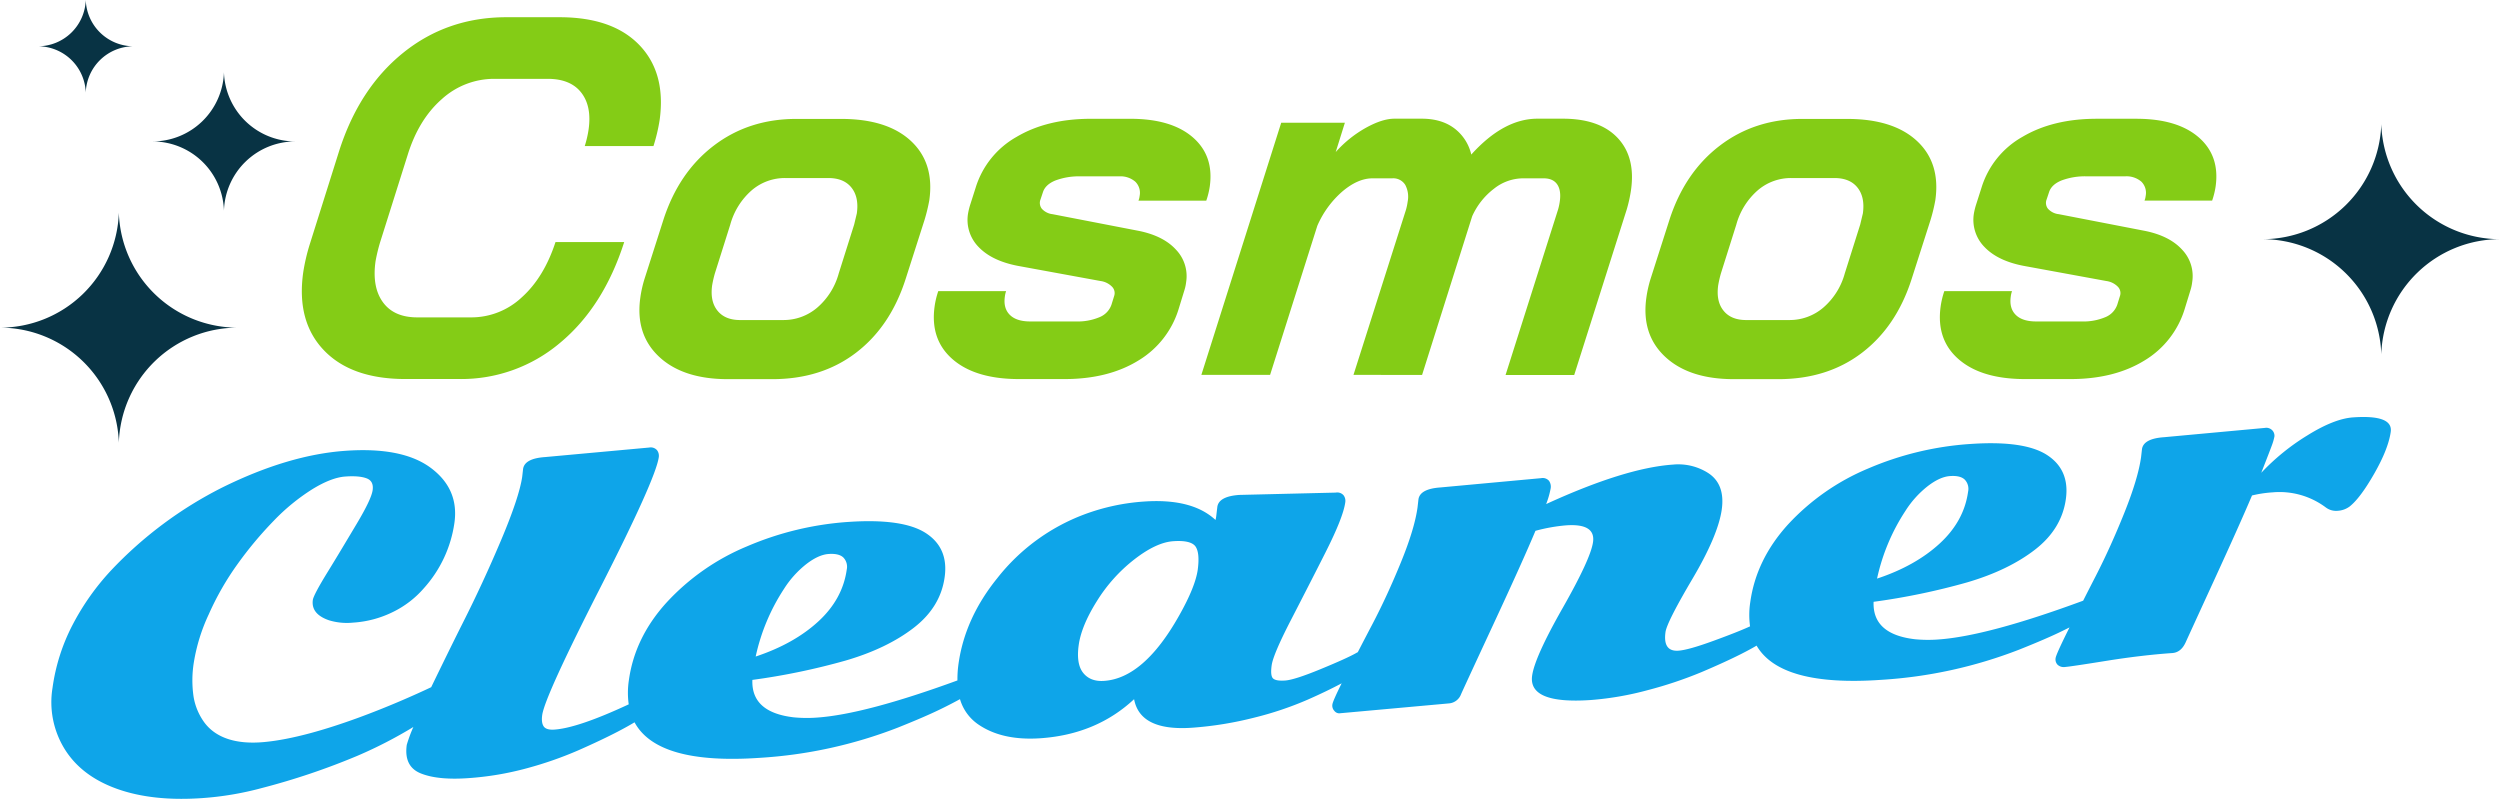 <?xml version="1.0" encoding="utf-8"?><svg xmlns="http://www.w3.org/2000/svg" viewBox="0 0 939.25 300.13"><path d="M884.08,156.81q-7.1.48-17.19,6.76a83.82,83.82,0,0,0-17.33,14.06c.24-.64.82-2.11,1.71-4.39s1.65-4.23,2.24-5.84a20.34,20.34,0,0,0,1-3.45,3,3,0,0,0-.72-2.18,3.13,3.13,0,0,0-2.93-1l-37.85,3.49q-7.71.54-8.27,4.5l-.34,3q-1.14,8.08-6.28,20.9T787.43,216.3c-1.66,3.23-3.25,6.34-4.79,9.38q-36,13.29-54.4,14.57a51.38,51.38,0,0,1-8.81-.09q-16-1.87-15.52-14.06a252.42,252.42,0,0,0,35.14-7.3q15.45-4.53,25.48-12.28t11.61-19q1.53-10.94-7-16.53t-28.85-4.19a116.78,116.78,0,0,0-38.4,9.21,86.14,86.14,0,0,0-30.1,21q-12,13.19-14.22,29.26a31.28,31.28,0,0,0-.07,9.05q-4.59,2.1-13.75,5.44-9.42,3.44-13.16,3.7-5.9.41-4.86-7,.52-3.72,10.13-20t11-26q1.33-9.49-5-13.68a20.85,20.85,0,0,0-13.34-3.23q-18,1.25-47.63,14.83a33,33,0,0,0,1.68-5.8,3.81,3.81,0,0,0-.61-2.94,3.14,3.14,0,0,0-2.93-1l-37.84,3.49q-7.73.54-8.28,4.5l-.34,3q-1.12,8.09-6.24,20.63t-10.64,23.09q-2.91,5.53-5.56,10.67c-.24.13-.48.25-.72.39q-3.56,2-13.29,6c-6.5,2.68-10.91,4.09-13.25,4.26s-3.86-.1-4.58-.78-.89-2.36-.51-5,2.74-8.24,7.11-16.72,8.75-17,13.14-25.7,6.85-14.89,7.39-18.74a3.49,3.49,0,0,0-.65-2.66,3.15,3.15,0,0,0-2.93-1l-36.22.87q-7.71.54-8.27,4.5l-.4,3.4a9.61,9.61,0,0,1-.29,1.51q-8.78-8.17-26.85-6.92a79.42,79.42,0,0,0-22.51,4.86,75.07,75.07,0,0,0-32.68,24q-12.1,15-14.5,32.06a41.26,41.26,0,0,0-.41,6.29q-34.72,12.69-52.7,13.95a51.5,51.5,0,0,1-8.82-.09q-16-1.87-15.52-14.06a252.42,252.42,0,0,0,35.14-7.3q15.45-4.53,25.49-12.28t11.6-19q1.55-10.93-7-16.53T319,196.07a116.6,116.6,0,0,0-38.41,9.22,85.74,85.74,0,0,0-30.09,21q-12,13.17-14.23,29.26a31.39,31.39,0,0,0-.06,9.07q-19.06,8.88-27.92,9.49c-2,.14-3.35-.25-4-1.17s-.85-2.36-.58-4.31q1-7,21.79-47.78t22-49.05a3.5,3.5,0,0,0-.65-2.66,3.14,3.14,0,0,0-2.94-1l-39.11,3.58q-7.73.53-8.28,4.49l-.34,3Q195,187,188.2,203.08t-14.35,31C169,243.71,162,258.18,162,258.18c-11.68,5.54-41.76,18.7-62.79,20.61-10.75,1-18.26-1.72-22.45-7.38a22.71,22.71,0,0,1-4-9.45,42.1,42.1,0,0,1,.09-13.26,68,68,0,0,1,5.59-17.92,105.71,105.71,0,0,1,10.84-18.9,141.62,141.62,0,0,1,13.54-16.2,76.84,76.84,0,0,1,14.42-11.82q7.25-4.47,12.54-4.83c3.53-.25,6.19,0,8,.7s2.53,2.19,2.22,4.43-2.3,6.46-6,12.65-7.27,12.2-10.85,18-5.45,9.37-5.62,10.59q-.73,5.31,6.1,7.65a23,23,0,0,0,9,.87,39.35,39.35,0,0,0,15-4,36.59,36.59,0,0,0,11.51-8.8,46.45,46.45,0,0,0,11.59-24.72q1.77-12.67-8.86-20.6t-32-6.44q-21.42,1.49-46.22,13.72a150.32,150.32,0,0,0-41.93,31.23,92.59,92.59,0,0,0-14.39,20.33,72.64,72.64,0,0,0-7.6,23.81,33.44,33.44,0,0,0,4.52,22.9q6.29,10.2,19.65,15t32,3.5a116.33,116.33,0,0,0,22.48-3.79,261.39,261.39,0,0,0,36.07-12.18,166.37,166.37,0,0,0,20.85-10.75,53.7,53.7,0,0,0-2.48,6.71q-1.14,8.15,5.28,10.73t17.79,1.78A112.7,112.7,0,0,0,198,288.62a139.24,139.24,0,0,0,19.35-6.76q8.64-3.81,14.77-7,3.57-1.86,6.28-3.49,8.64,16,47,13.35a171.85,171.85,0,0,0,51.95-11.37q10.26-4.1,16.18-7c2.66-1.29,5-2.52,7.14-3.68a17.36,17.36,0,0,0,6.86,9.49q9,6.19,23.39,5.2,21-1.46,35.16-14.68,2.24,12.07,21.74,10.73a132.6,132.6,0,0,0,23.34-3.78,125.77,125.77,0,0,0,20.14-6.77c5-2.2,9.21-4.25,12.76-6.14q-3.29,6.64-3.47,7.88a2.82,2.82,0,0,0,.72,2.46,2.36,2.36,0,0,0,1.8.94l41.11-3.72a5.31,5.31,0,0,0,4.7-3.47q1.44-3.23,12.44-26.9t15.51-34.48a63.89,63.89,0,0,1,11.56-2.06q11.06-.76,10.07,6.28-.87,6.26-11.39,24.75t-11.49,25.46q-1.5,10.77,22.13,9.13a114.78,114.78,0,0,0,21.36-3.72,152.93,152.93,0,0,0,20.18-6.77q8.83-3.75,14.86-6.8c2.23-1.13,4.16-2.17,5.8-3.14q9,15.48,46.74,12.86a171.71,171.71,0,0,0,51.95-11.37q10.27-4.09,16.19-7c.93-.45,1.82-.9,2.68-1.33l-.34.7q-4.68,9.38-4.88,10.84a2.89,2.89,0,0,0,.72,2.46,3.4,3.4,0,0,0,2.88.86q2-.14,15.33-2.28t24.92-2.95q3.27-.23,5-4Q822.2,239,831.84,218t14.24-31.85a44.29,44.29,0,0,1,7.73-1.17,29,29,0,0,1,20,5.67,6.39,6.39,0,0,0,4.43,1.26,8.37,8.37,0,0,0,4.44-1.56q4-3.1,9.3-12.37t6.22-15.72Q899.11,155.76,884.08,156.81ZM715.87,191.94a36.92,36.92,0,0,1,8.26-9.2q4.65-3.62,8.5-3.88c2.58-.18,4.42.26,5.53,1.34a5,5,0,0,1,1.25,4.54q-1.54,11.08-10.69,19.48t-23.51,13.16A75.3,75.3,0,0,1,715.87,191.94Zm-421.3,29.27a37.12,37.12,0,0,1,8.26-9.2q4.65-3.62,8.51-3.88t5.52,1.34a5,5,0,0,1,1.26,4.54q-1.56,11.09-10.69,19.48t-23.52,13.17A75.35,75.35,0,0,1,294.57,221.21ZM450,214q-.91,6.49-7,17.27-13.21,23.51-28.18,24.54-5.17.36-7.86-3t-1.68-10.51q1-7.17,6.8-16.43a59.66,59.66,0,0,1,14.06-15.68q8.26-6.42,14.67-6.86t8.25,1.86C450.25,206.76,450.56,209.7,450,214Z" fill="#0ea5e9"/><path d="M735.9 135q-8.55-7.4-6.79-19.93a31.91 31.91 0 0 1 1.37-5.7h25.44a9.43 9.43 0 0 0-.48 2.09c-.41 2.92.22 5.19 1.88 6.84s4.21 2.47 7.63 2.47H782a21.24 21.24 0 0 0 9-1.62 7.83 7.83 0 0 0 4.45-4.65l1-3.23a3.41 3.41 0 0 0-.74-3.51 7.43 7.43 0 0 0-4.35-2.18l-31.09-5.7q-9.77-1.88-14.74-7.13a14.51 14.51 0 0 1-3.92-12.62 26.11 26.11 0 0 1 .86-3.42l2-6.26a33 33 0 0 1 15.3-19q11.49-6.83 28-6.83h14.81q15.38 0 23.42 6.93 8.04 6.93 6.41 18.51a29.69 29.69 0 0 1-1.31 5.31h-25.41a6.34 6.34 0 0 0 .43-1.71 5.91 5.91 0 0 0-1.61-5.41 8.55 8.55 0 0 0-6.08-2H784a25.16 25.16 0 0 0-9.42 1.52c-2.49 1-4 2.41-4.67 4.18l-1 3a3.55 3.55 0 0 0 .47 3.42 6.33 6.33 0 0 0 4.07 2.09L806 86.77q9.22 1.91 13.9 7.12a14.31 14.31 0 0 1 3.7 12.11 15.82 15.82 0 0 1-.59 2.85l-2.1 6.83a34.24 34.24 0 0 1-15.2 19.74q-11.34 7-27.85 7h-17.09q-16.33-.02-24.87-7.42zm-110.34-1q-9-8.44-7-22.31a44.1 44.1 0 0 1 1.53-6.83l7.1-22.21q5.75-17.85 18.92-27.91 13.17-10.06 31-10.06H694q17.26 0 26.18 8.26 8.92 8.26 6.92 22.3a65.37 65.37 0 0 1-1.8 7.41l-7.11 22.21q-5.73 17.85-18.7 27.72-12.97 9.87-31.38 9.87h-16.9q-16.69-.05-25.65-8.45zm46.64-13.76a19.41 19.41 0 0 0 12.8-4.66 25.93 25.93 0 0 0 8.07-12.81l5.81-18.41 1-4.18q.85-6.07-2-9.68-2.85-3.61-8.7-3.61h-16.13a19.1 19.1 0 0 0-12.71 4.65 26.31 26.31 0 0 0-8 12.82l-5.81 18.41a44.25 44.25 0 0 0-1 4.37q-.85 6.07 2 9.58c1.88 2.35 4.73 3.52 8.52 3.52zm-64.43-68.4q6.76 7.21 5 19.56a52.66 52.66 0 0 1-1.58 7.21l-19.76 62.27h-25.79l19.76-62.27a21 21 0 0 0 .62-3q.56-4-.93-6.26-1.49-2.26-4.9-2.35H572a17.68 17.68 0 0 0-10.7 3.89 26.72 26.72 0 0 0-8.2 10.35l-18.82 59.61H508.5l19.73-62.05a21 21 0 0 0 .62-3 9.45 9.45 0 0 0-.91-6.36 5.3 5.3 0 0 0-4.89-2.44h-7.4q-5.5 0-11.33 4.94a36 36 0 0 0-9.41 12.91l-17.74 56h-25.82l30-94.73h23.92l-3.44 11a43.86 43.86 0 0 1 11.34-9.11q6.18-3.42 10.73-3.42h10.25q7.41 0 12.22 3.61a17.19 17.19 0 0 1 6.39 9.87q12.15-13.48 24.87-13.48h9.68q13.69.04 20.46 7.25zM357.93 135q-8.55-7.4-6.79-19.93a31.07 31.07 0 0 1 1.37-5.7H378a9.43 9.43 0 0 0-.48 2.09c-.41 2.92.22 5.19 1.88 6.84s4.21 2.47 7.63 2.47h17.09a21.27 21.27 0 0 0 9-1.62 7.83 7.83 0 0 0 4.45-4.65l1-3.23a3.41 3.41 0 0 0-.74-3.51 7.43 7.43 0 0 0-4.35-2.18l-31.09-5.7q-9.79-1.89-14.76-7.12a14.51 14.51 0 0 1-3.92-12.62 26.11 26.11 0 0 1 .86-3.42l2-6.26a33 33 0 0 1 15.3-19q11.49-6.83 28-6.83h14.81q15.38 0 23.42 6.93 8.04 6.93 6.41 18.51a29.69 29.69 0 0 1-1.31 5.31h-25.48a6.34 6.34 0 0 0 .43-1.71 5.89 5.89 0 0 0-1.62-5.41 8.5 8.5 0 0 0-6.07-2H406a25.16 25.16 0 0 0-9.42 1.52c-2.49 1-4 2.41-4.67 4.18l-1 3a3.55 3.55 0 0 0 .47 3.42 6.33 6.33 0 0 0 4.07 2.09l32.55 6.3q9.21 1.91 13.9 7.12a14.34 14.34 0 0 1 3.73 12.11 15.82 15.82 0 0 1-.59 2.85l-2.1 6.83a34.24 34.24 0 0 1-15.2 19.74q-11.34 7-27.86 7H382.8q-16.33-.02-24.87-7.42zm-110.34-1q-9-8.44-7-22.31a44.1 44.1 0 0 1 1.53-6.83l7.1-22.21q5.75-17.85 18.92-27.91 13.17-10.06 31-10.06h16.9q17.26 0 26.17 8.26 8.91 8.26 6.93 22.3a65.37 65.37 0 0 1-1.8 7.41l-7.11 22.21q-5.73 17.85-18.7 27.72-12.97 9.87-31.38 9.87h-16.9q-16.7-.05-25.66-8.45zm46.64-13.76a19.41 19.41 0 0 0 12.8-4.66 25.93 25.93 0 0 0 8.07-12.81l5.81-18.41 1-4.18q.86-6.07-2-9.68-2.86-3.61-8.7-3.61h-16.13a19.1 19.1 0 0 0-12.71 4.65 26.31 26.31 0 0 0-8 12.82l-5.81 18.41a44.25 44.25 0 0 0-1 4.37q-.85 6.07 2 9.58c1.88 2.35 4.73 3.52 8.52 3.52zm-172.55 11.34q-10.35-10.83-7.76-29.24a72.85 72.85 0 0 1 2.42-10.44l11-34.93q7.52-23.73 24.11-37.11 16.59-13.38 38.8-13.39h19.94q19.94 0 30 10.44 10.06 10.44 7.65 28.09a66.16 66.16 0 0 1-2.33 9.87h-25.82a39.3 39.3 0 0 0 1.45-6.26q1.23-8.73-2.8-13.86-4.03-5.13-12.57-5.13h-19.93A29.21 29.21 0 0 0 166 37.23q-8.67 7.59-12.81 20.88l-10.3 32.65a63.66 63.66 0 0 0-1.8 7.4q-1.36 9.69 2.77 15.38 4.13 5.69 12.87 5.7H177a27.69 27.69 0 0 0 19-7.5q8.36-7.5 12.7-20.79h25.81q-7.78 24.3-24.11 37.87a57.42 57.42 0 0 1-37.79 13.58h-20.27q-20.34 0-30.66-10.82z" fill="#84cc16"/><path d="M894.65 133.1a44.65 44.65 0 0 1 44.6-43.24 44.64 44.64 0 0 1-44.6-43.23A44.67 44.67 0 0 1 850 89.86a44.68 44.68 0 0 1 44.65 43.24zm-850 33.24a44.65 44.65 0 0 1 44.6-43.24 44.64 44.64 0 0 1-44.6-43.23A44.68 44.68 0 0 1 0 123.1a44.68 44.68 0 0 1 44.65 43.24zm39.49-87.2a26.83 26.83 0 0 1 26.8-26 26.83 26.83 0 0 1-26.8-26 26.85 26.85 0 0 1-26.83 26 26.84 26.84 0 0 1 26.83 26zM32.22 34.78a18 18 0 0 1 18-17.39A18 18 0 0 1 32.22 0a18 18 0 0 1-17.95 17.39 18 18 0 0 1 17.95 17.39z" fill="#083344"/></svg>